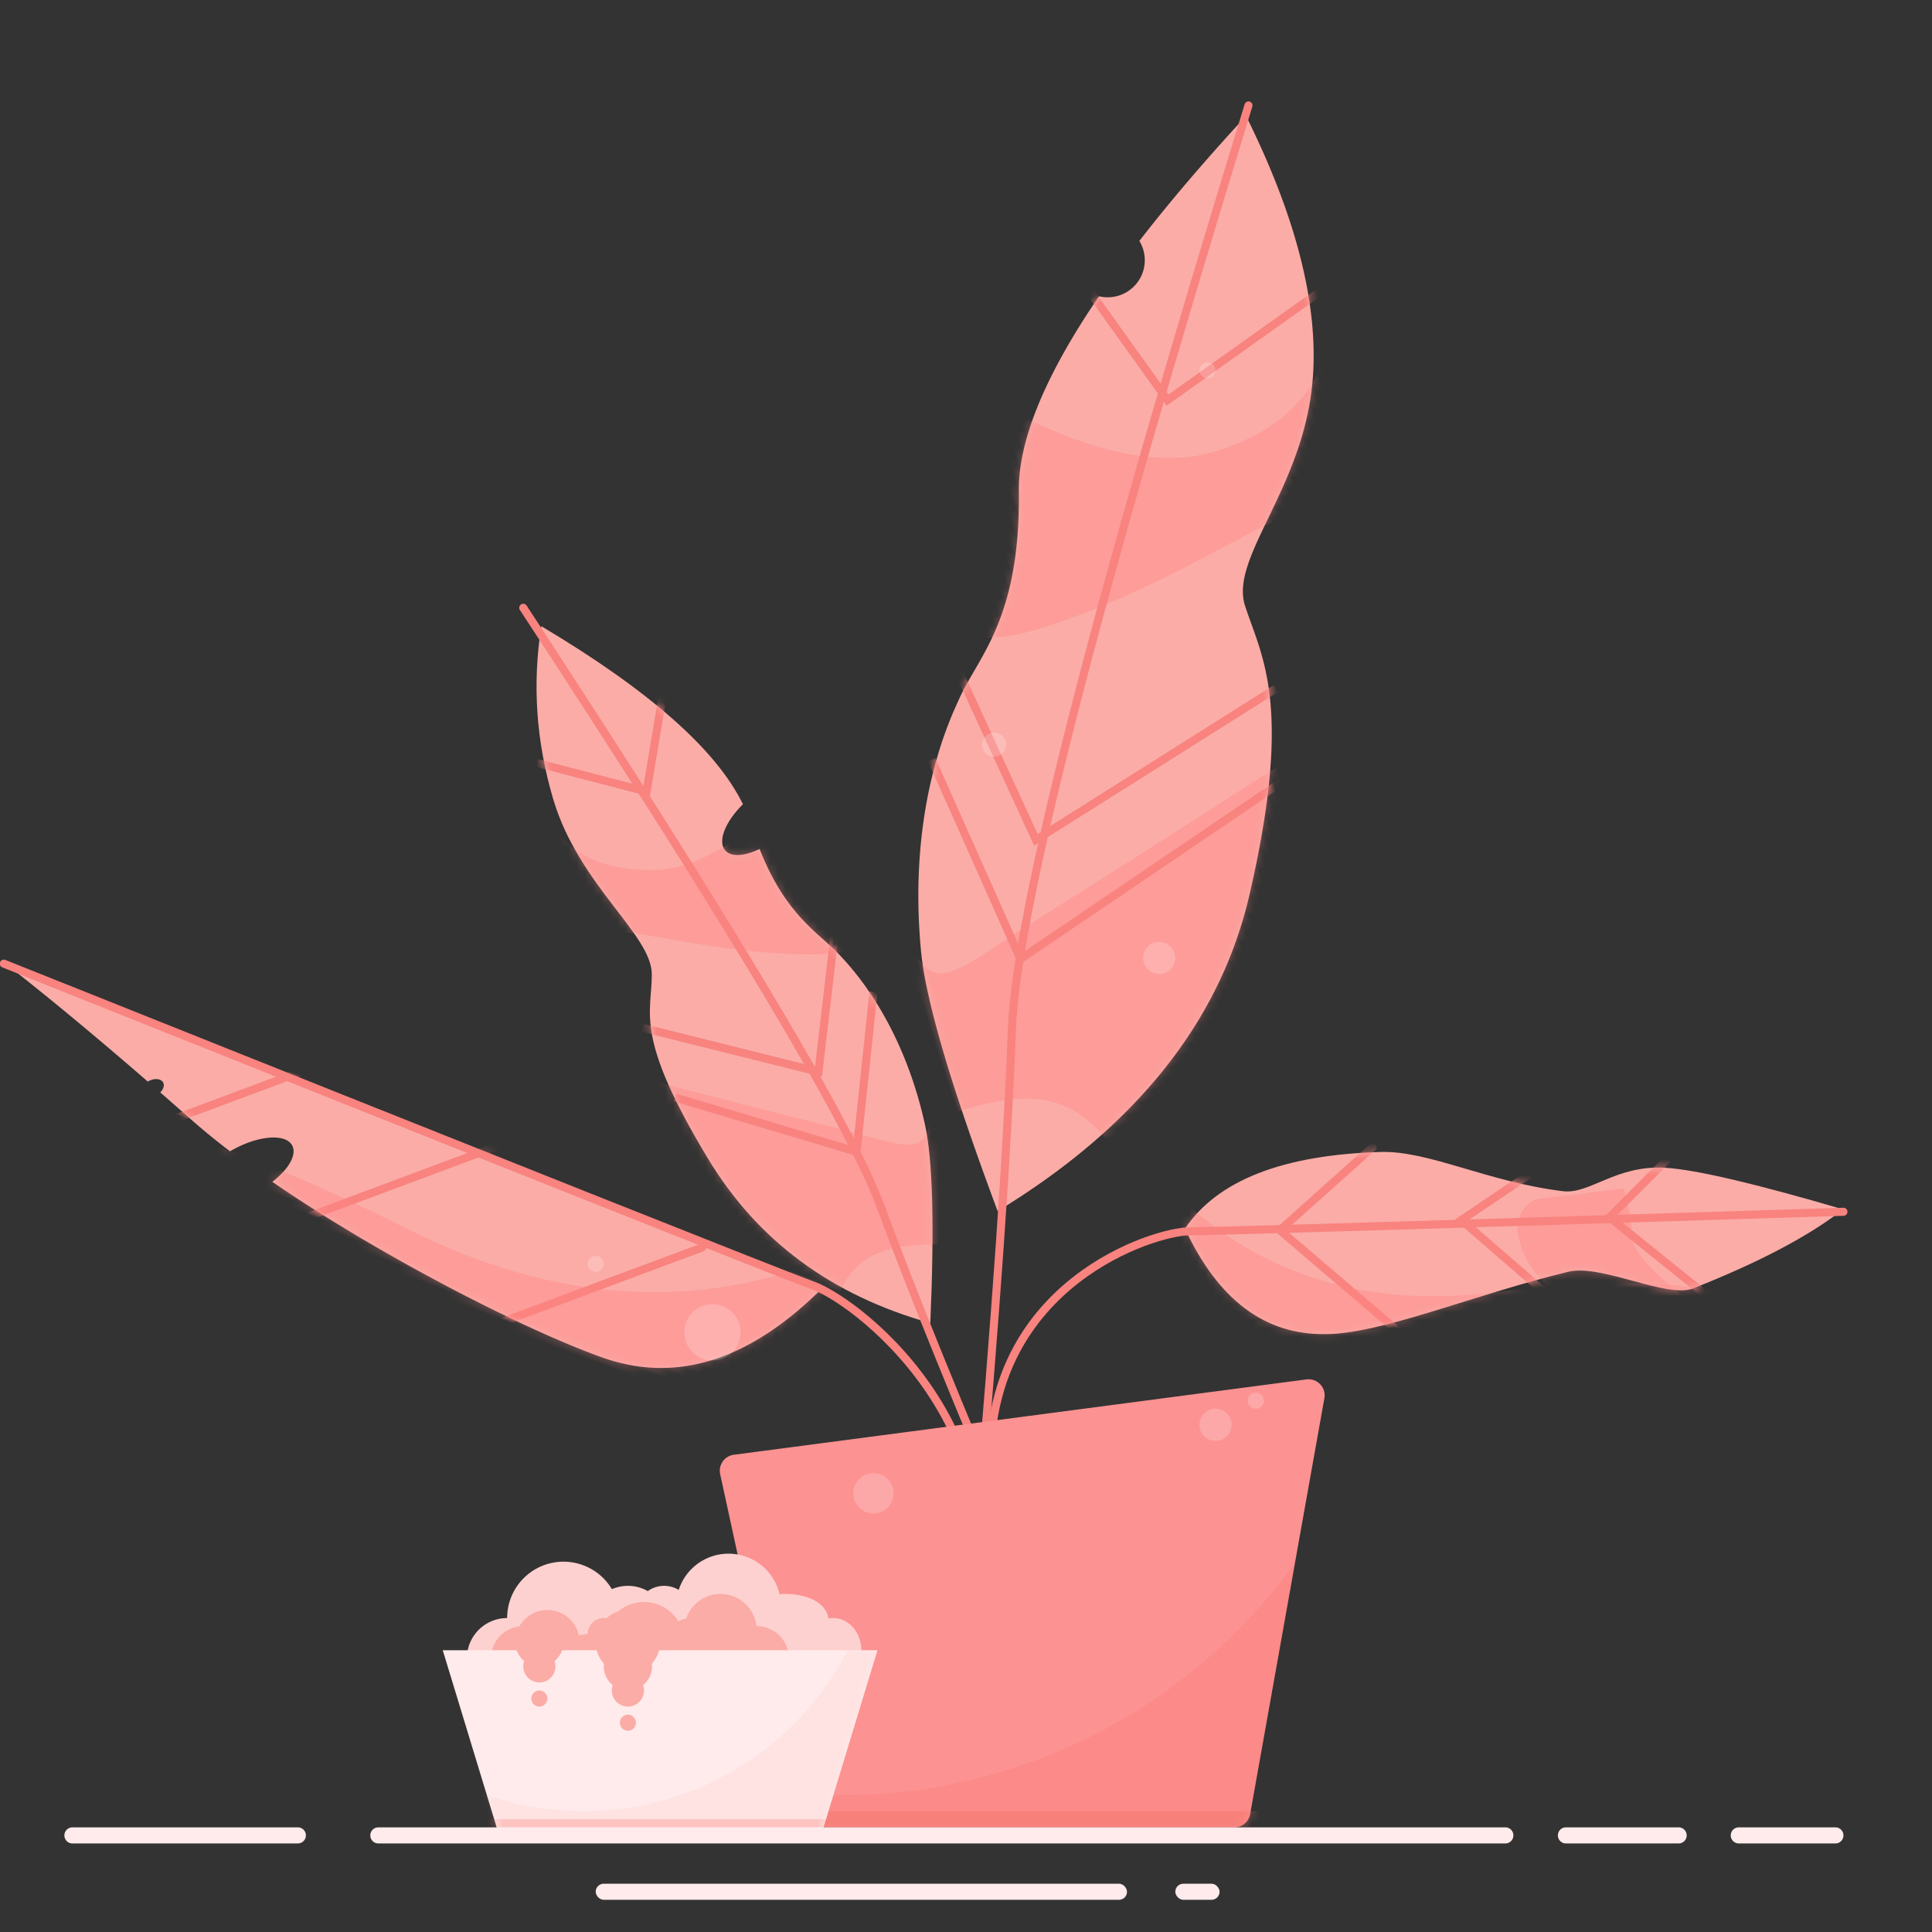 <svg xmlns="http://www.w3.org/2000/svg" xmlns:xlink="http://www.w3.org/1999/xlink" width="240" height="240" viewBox="0 0 240 240">
    <rect x="0" y="0" width="240" height="240" fill="#333333" stroke="none"/>
    <defs>
        <path id="a" d="M26.146 22.113c-2.18 2.15-3.167 4.583-2.216 5.716.73.87 2.413.749 4.286-.158 3.325 8.446 7.422 10.404 10.004 13.23 1.277 1.398 7.647 7.942 10.539 20.995.965 4.356 1.186 12.58.664 24.67-12.258-3.431-21.46-10.236-27.607-20.415-9.221-15.269-6.99-17.964-6.99-22.905 0-4.94-9.073-11.058-12.25-21.777C.457 14.322-.034 7.166 1.103 0c13.401 7.977 21.75 15.348 25.043 22.113z"/>
        <path id="c" d="M18.553 10.674a4.6 4.6 0 0 0 4.48 5.666c.884 0 1.71-.248 2.412-.679 9.44 7.3 15.094 13.96 16.963 19.977 4.694 15.119 11.112 17.93 14.995 22.202 1.725 1.898 10.333 10.783 14.24 28.509 1.304 5.916 1.603 17.083.897 33.5-19.633-4.658-33.604-13.899-41.91-27.722C18.17 71.393 20.072 64.55 20.072 57.84c0-6.402-11.671-11.727-16.82-24.48C-.181 24.86-.881 13.74 1.152 0c6.573 3.689 12.373 7.247 17.401 10.674z"/>
        <path id="e" d="M68.743 14.192c-15.947 4.123-35.582 6.486-45.364 6.486C13.314 20.843 5.521 15.014 0 3.191L109.353 0c-6.348 2.052-13.621 4.646-21.82 7.782a2.276 2.276 0 0 0-.083-.099c-.554-.615-1.336-.815-1.747-.445-.304.273-.319.783-.08 1.278a740.865 740.865 0 0 0-4.695 1.831 87.241 87.241 0 0 1-5.958 2.08 14.2 14.2 0 0 0-.429-.5c-2.402-2.667-5.347-3.931-6.578-2.822-.967.87-.59 2.945.78 5.087z"/>
        <path id="g" d="M0 10.123C4.045 4.13 12.15.958 24.317.602 30.316.426 37.55 4.32 46.945 5.474c3.368.414 6.6-3.298 12.797-2.905 3.765.239 11.106 1.96 22.022 5.162-4.245 3.318-10.46 6.593-18.643 9.823-3.245 1.281-11.371-3.06-15.5-2.069-11.491 2.759-23.26 7.743-30.14 7.743C9.955 23.35 4.128 18.983 0 10.123z"/>
        <path id="i" d="M2.155 9.716L73.29.356a2 2 0 0 1 2.23 2.335l-9.226 51.66A2 2 0 0 1 64.326 56H11.612a2 2 0 0 1-1.954-1.575l-9.196-42.3a2 2 0 0 1 1.693-2.409z"/>
        <path id="j" d="M71.862 23.173l-5.568 31.179A2 2 0 0 1 64.326 56H11.612a2 2 0 0 1-1.954-1.575l-.591-2.719c2.118.195 4.264.294 6.433.294 23.196 0 43.738-11.363 56.362-28.827z"/>
        <path id="l" d="M0 0h54l-7 23H7z"/>
    </defs>
    <g fill="none" fill-rule="evenodd">
        <path d="M0 0h240v240H0z"/>
        <g transform="translate(66.143 77.791)">
            <mask id="b" fill="#fff">
                <use xlink:href="#a"/>
            </mask>
            <use fill="#FBACA7" xlink:href="#a"/>
            <path fill="#FF8486" fill-opacity=".4" fill-rule="nonzero" d="M2.212 24.408c2.467 3.932 6.635 5.898 12.503 5.898s12.444-4.088 19.729-12.263l4.598 15.5c5.025 4.813 3.492 7.22-4.598 7.22-12.136 0-23.851-3.822-23.851-2.373 0 .966-1.83 3.792-5.49 8.48l-2.89-22.462zM10.593 55.348c11.72 3.076 20.697 5.385 26.932 6.926 9.352 2.311 11.585 4.298 12.173-2.772.392-4.714 1.866-8.924 4.423-12.633l2.026 26.027c2.486 2.6.336 3.901-6.45 3.901-10.177 0-10.803 4.936-12.263 7.352-.974 1.61-9.921-7.99-26.841-28.8z" mask="url(#b)"/>
            <path stroke="#F8837F" d="M17.72 58.55l22.54 6.726 2.106-19.855" mask="url(#b)"/>
            <path stroke="#F8837F" d="M13.682 49.895l21.847 5.453 1.996-16.958M-6.818 15.085l20.995 5.453 2.847-16.959" mask="url(#b)"/>
        </g>
        <path stroke="#F8837F" stroke-linecap="round" d="M65 75.5c25.911 39.54 40.725 64.37 44.442 74.489 3.716 10.119 9.602 24.623 17.658 43.511h1.9"/>
        <g transform="scale(-1 1) rotate(18 -122.283 -485.078)">
            <mask id="d" fill="#fff">
                <use xlink:href="#c"/>
            </mask>
            <use fill="#FBACA7" xlink:href="#c"/>
            <path fill="#FF8486" fill-opacity=".4" fill-rule="nonzero" d="M.46 30.455c3.333 5.339 8.964 8.008 16.894 8.008 7.929 0 16.815-5.55 26.658-16.652l6.214 21.048c6.79 6.537 4.718 9.805-6.214 9.805-16.399 0-32.228-5.19-32.228-3.222 0 1.311-2.473 5.15-7.418 11.514L.46 30.455zM20.072 77.458c15.836 4.177 27.967 7.312 36.391 9.404 12.637 3.14 15.655 5.837 16.449-3.764.53-6.4 2.522-12.119 5.977-17.155l2.737 35.344c3.36 3.532.455 5.298-8.714 5.298-13.753 0-14.599 6.703-16.572 9.984-.88 1.461-18.203.023-28.7-12.107-3.477-4.018-6-13.019-7.568-27.004z" mask="url(#d)"/>
            <path stroke="#F8837F" d="M18.427 78.87l41.732 12.07 2.846-26.964" mask="url(#d)"/>
            <path stroke="#F8837F" d="M12.97 67.116l40.797 10.342 2.696-23.03M-3.455 22.78l24.785 7.78 7.432-23.403" mask="url(#d)"/>
        </g>
        <path stroke="#F8837F" stroke-linecap="round" d="M155.09 13.097C136.025 75.1 126.228 113.374 125.7 127.917c-.53 14.543-2.003 35.62-4.42 63.231l-2.43.79"/>
        <g transform="scale(-1 1) rotate(-20 393.513 371.348)">
            <mask id="f" fill="#fff">
                <use xlink:href="#e"/>
            </mask>
            <use fill="#FBACA7" xlink:href="#e"/>
            <path stroke="#F8837F" stroke-linecap="round" d="M15.777 3.592l20.52 17.49M42.266-1l20.52 17.49M68.754-1l20.52 17.49" mask="url(#f)"/>
            <path fill="#FF8486" fill-opacity=".4" fill-rule="nonzero" d="M89.274 13.975c-1.528 0-8.383-3.502-38.568 0C30.582 16.309 13.68 11.317 0-1L-3.467.132-5.483 16.49s20.88 15.025 28.298 15.025c7.418 0 26.071-3.47 27.89-4.982 1.82-1.511 40.097-12.558 38.569-12.558z" mask="url(#f)"/>
        </g>
        <path stroke="#F8837F" stroke-linecap="round" d="M.473 119.708c63.229 25.277 96.757 38.613 100.585 40.006 5.741 2.09 28.196 19.372 18.267 46.656"/>
        <g transform="translate(147.196 142.5)">
            <mask id="h" fill="#fff">
                <use xlink:href="#g"/>
            </mask>
            <use fill="#FBACA7" xlink:href="#g"/>
            <path fill="#FF8486" fill-opacity=".4" fill-rule="nonzero" d="M43.57 6.452c-2.502 1.374-2.91 3.797-1.224 7.268 2.528 5.206 10.387 8.444 10.387 9.078 0 .633 5.907 1.557 7.009.633.734-.616 1.58-2.117 2.54-4.505-4.5-3.68-6.751-6.264-6.751-7.754 0-1.49-.333-3.501-.998-6.034L43.57 6.452z" mask="url(#h)"/>
            <path stroke="#F8837F" stroke-linecap="round" d="M23.329 0L11.797 10.324 27.14 23.43M46.945.567L34.338 9.06l12.607 10.93M59.742 1.697l-7.01 7.022L66.75 19.99" mask="url(#h)"/>
            <path fill="#FF8486" fill-opacity=".4" fill-rule="nonzero" d="M66.75 18.105c-1.142 0-6.267-2.624-28.837 0C22.866 19.855 10.229 16.113 0 6.882l-2.592.849L-4.1 19.99S11.512 31.25 17.06 31.25c5.546 0 19.493-2.602 20.854-3.734 1.36-1.133 29.98-9.412 28.837-9.412z" mask="url(#h)"/>
        </g>
        <path stroke="#F8837F" stroke-linecap="round" d="M229 150.53c-51.049 1.615-78.101 2.423-81.156 2.423-4.583 0-24.843 6.5-24.844 28.547"/>
        <g transform="translate(89 171)">
            <use fill="#FD9292" fill-rule="nonzero" xlink:href="#i"/>
            <mask id="k" fill="#fff">
                <use xlink:href="#j"/>
            </mask>
            <use fill="#F57A73" fill-opacity=".3" xlink:href="#j"/>
            <path fill="#F57A73" fill-opacity=".3" d="M0 10L76 0v6L0 16z" mask="url(#k)"/>
            <path fill="#F57A73" fill-opacity=".6" d="M0 18L76 8V6L0 16zM0 56h76v-2H0z" mask="url(#k)"/>
            <circle cx="7.5" cy="50.5" r="2.5" fill="#FFF" fill-opacity=".2" mask="url(#k)"/>
            <circle cx="12.5" cy="44.5" r="1.5" fill="#FFF" fill-opacity=".2" mask="url(#k)"/>
        </g>
        <g transform="translate(55 193)">
            <path fill="#FDD1CF" d="M27.1 12.949a3.523 3.523 0 0 1-1.06.021A4.978 4.978 0 0 1 23 14a4.978 4.978 0 0 1-3.057-1.043A6.978 6.978 0 0 1 15 15a6.99 6.99 0 0 1-2.27-.376A5.002 5.002 0 0 1 3 13a5 5 0 0 1 5-5 7 7 0 0 1 13.011-3.589A4.983 4.983 0 0 1 23 4c.897 0 1.74.236 2.468.65A3.484 3.484 0 0 1 27.5 4c.663 0 1.283.184 1.812.505a6.503 6.503 0 0 1 12.526.549c.216-.036.437-.054.662-.054 2.194 0 5.022.745 5.42 3.055.188-.036.382-.055.58-.055 1.933 0 3.5 1.79 3.5 4s-2.567 5-4.5 5c-1.439 0-2.674-.992-3.213-2.41A4.104 4.104 0 0 1 42.5 15c-1.749 0-3.265-1.108-4.01-2.727a6.462 6.462 0 0 1-2.582.714c.06.327.092.666.092 1.013 0 2.761-2.015 5-4.5 5S27 16.761 27 14c0-.36.034-.712.1-1.051z"/>
            <circle cx="13" cy="11" r="4" fill="#FBACA7"/>
            <circle cx="10" cy="13" r="4" fill="#FBACA7"/>
            <circle cx="18" cy="14" r="4" fill="#FBACA7"/>
            <circle cx="20" cy="10" r="2" fill="#FBACA7"/>
            <circle cx="25" cy="11" r="5" fill="#FBACA7"/>
            <circle cx="31" cy="12" r="4" fill="#FBACA7"/>
            <circle cx="34.5" cy="9.5" r="4.5" fill="#FBACA7"/>
            <circle cx="39" cy="13" r="4" fill="#FBACA7"/>
            <g transform="translate(0 12)">
                <mask id="m" fill="#fff">
                    <use xlink:href="#l"/>
                </mask>
                <use fill="#FFEBEB" xlink:href="#l"/>
                <path fill="#FD9292" fill-opacity=".1" fill-rule="nonzero" d="M50.336 0h4.128l-7 23h-41l-1.58-5.194A36.932 36.932 0 0 0 17.463 20c14.306 0 26.715-8.119 32.872-20z" mask="url(#m)"/>
                <path fill="#F57A73" fill-opacity=".3" d="M0 22v-1h51.79v1z" mask="url(#m)"/>
            </g>
            <circle cx="23" cy="14" r="3" fill="#FBACA7"/>
            <circle cx="23" cy="11" r="4" fill="#FBACA7"/>
            <circle cx="12" cy="11" r="3" fill="#FBACA7"/>
            <circle cx="23" cy="17" r="2" fill="#FBACA7"/>
            <circle cx="12" cy="14" r="2" fill="#FBACA7"/>
            <circle cx="23" cy="21" r="1" fill="#FBACA7"/>
            <circle cx="12" cy="18" r="1" fill="#FBACA7"/>
        </g>
        <rect width="66" height="2" x="74" y="234" fill="#FFEBEB" rx="1"/>
        <rect width="5.5" height="2" x="146" y="234" fill="#FFEBEB" rx="1"/>
        <circle cx="108.5" cy="185.5" r="2.5" fill="#FFF" fill-opacity=".2"/>
        <circle cx="144" cy="119" r="2" fill="#FFF" fill-opacity=".2"/>
        <circle cx="123.5" cy="92.5" r="1.5" fill="#FFF" fill-opacity=".2"/>
        <circle cx="88.5" cy="165.5" r="3.5" fill="#FFF" fill-opacity=".2"/>
        <circle cx="74" cy="157" r="1" fill="#FFF" fill-opacity=".2"/>
        <circle cx="156" cy="174" r="1" fill="#FFF" fill-opacity=".2"/>
        <circle cx="151" cy="177" r="2" fill="#FFF" fill-opacity=".2"/>
        <circle cx="150" cy="46" r="1" fill="#FFF" fill-opacity=".2"/>
        <path fill="#FFEBEB" d="M47 227h140a1 1 0 1 1 0 2H47a1 1 0 1 1 0-2zm147.526 0h14a1 1 0 1 1 0 2h-14a1 1 0 1 1 0-2zM9 227h28a1 1 0 1 1 0 2H9a1 1 0 1 1 0-2zm207 0h12a1 1 0 1 1 0 2h-12a1 1 0 1 1 0-2z"/>
    </g>
</svg>
